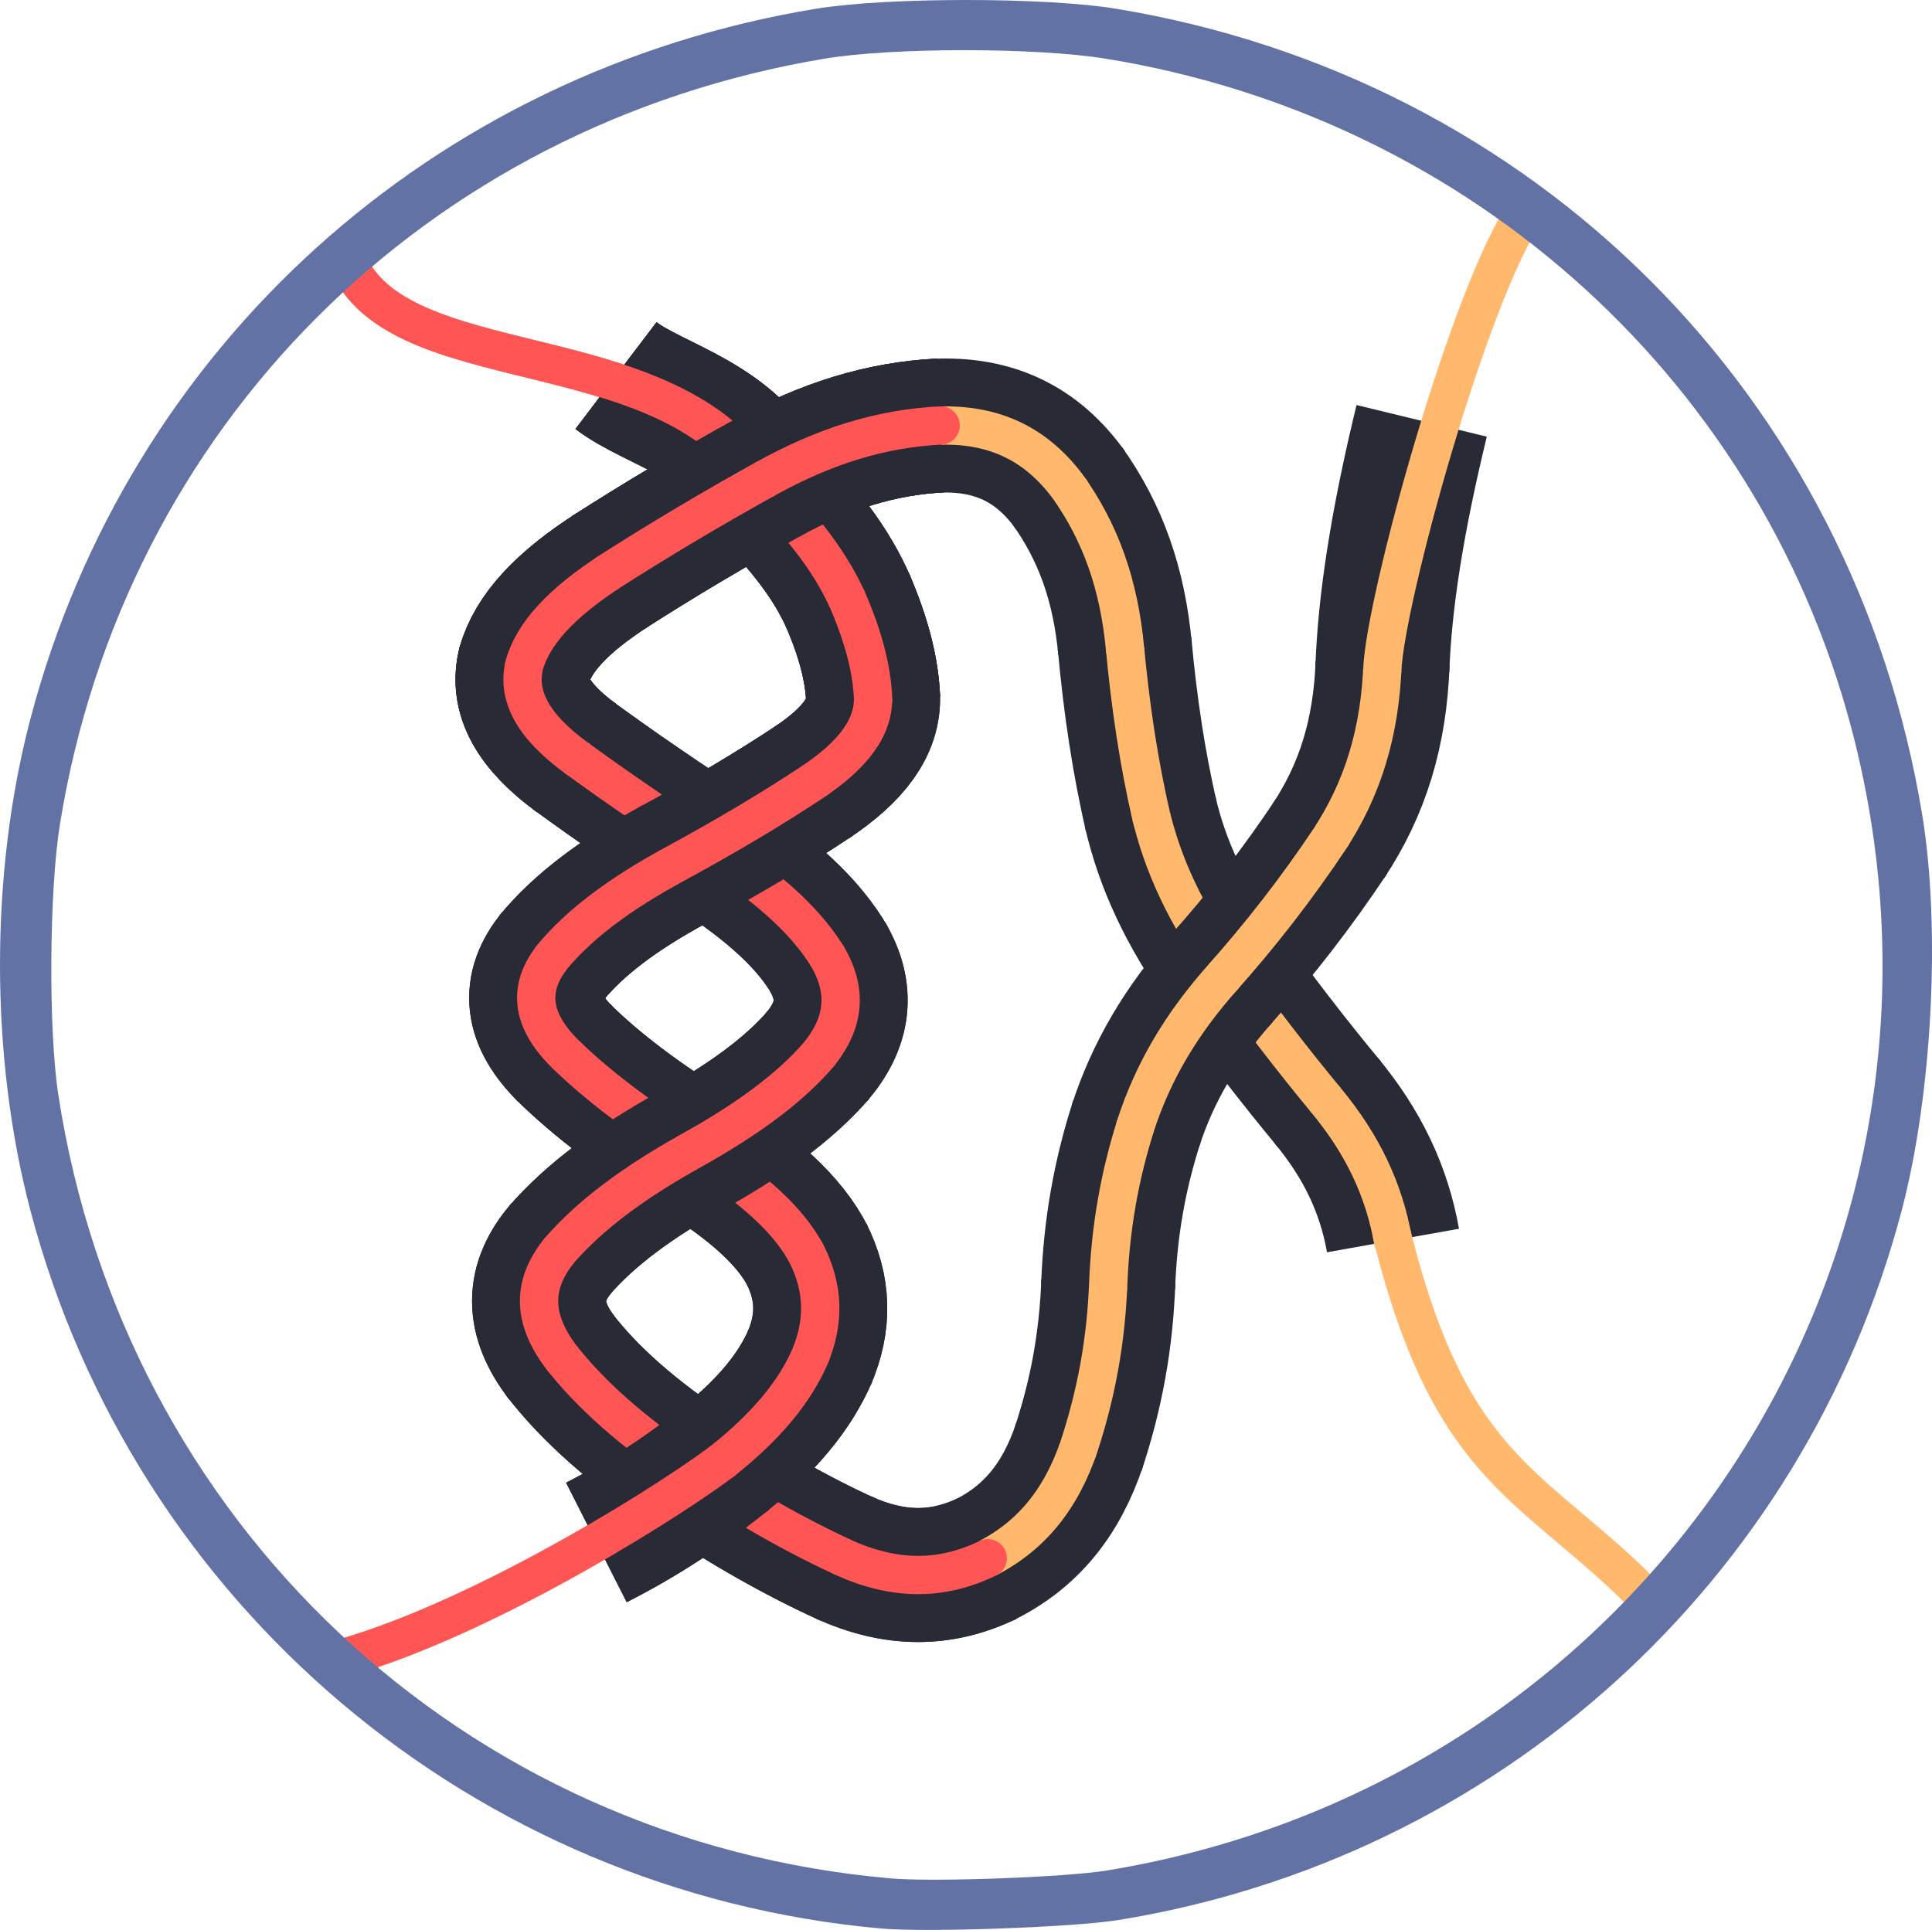 <!-- Created with Inkscape (http://www.inkscape.org/) -->
<svg xmlns:inkscape="http://www.inkscape.org/namespaces/inkscape" xmlns:sodipodi="http://sodipodi.sourceforge.net/DTD/sodipodi-0.dtd" xmlns="http://www.w3.org/2000/svg" xmlns:svg="http://www.w3.org/2000/svg" viewBox="0 0 190.451 190.287" version="1.1" id="svg21826" xml:space="preserve" inkscape:version="1.3.2 (091e20ef0f, 2023-11-25)" sodipodi:docname="41.svg">

    <sodipodi:namedview id="namedview21828" pagecolor="#282a36" bordercolor="#666666" borderopacity="1.0" inkscape:showpageshadow="2" inkscape:pageopacity="0.0" inkscape:pagecheckerboard="0" inkscape:deskcolor="#d1d1d1" inkscape:document-units="mm" showgrid="false" inkscape:zoom="5.0783364" inkscape:cx="100.22967" inkscape:cy="134.19749" inkscape:window-width="3840" inkscape:window-height="2091" inkscape:window-x="0" inkscape:window-y="0" inkscape:window-maximized="1" inkscape:current-layer="layer1"/>
    

    <defs id="defs21823"/>
 
    <g inkscape:label="Layer 1" inkscape:groupmode="layer" id="layer1" transform="translate(-9.223,-48.352)">
        
 
 
 
        <g id="g1" transform="matrix(0.251,0,0,0.251,76.663,101.34)" style="display:inline" sodipodi:insensitive="true"><path id="path1" d="m -26.762,-63.554 c 15.52,11.787 45.909,17.649 58.897,44.957" style="fill:none;stroke:#282a36;stroke-width:52.647;stroke-linecap:butt;stroke-linejoin:miter;stroke-miterlimit:10;stroke-dasharray:none;stroke-opacity:1" sodipodi:nodetypes="cc"/><path id="path2" d="m -130.314,-104.525 c 24.672,43.695 128.95,24.63 162.449,85.927" style="fill:none;stroke:#ffb86c;stroke-width:15.042;stroke-linecap:round;stroke-linejoin:miter;stroke-miterlimit:10;stroke-dasharray:none;stroke-opacity:1" sodipodi:nodetypes="cc"/><path id="path3" d="M -43.904,85.469 C -26.691,98.056 -7.904,110.923 14.336,125.376" style="fill:none;stroke:#282a36;stroke-width:52.647;stroke-linecap:butt;stroke-linejoin:miter;stroke-miterlimit:10;stroke-dasharray:none;stroke-opacity:1" sodipodi:nodetypes="cc"/><path id="path4" d="M -43.904,85.469 C -26.691,98.056 -7.904,110.923 14.336,125.376" style="fill:none;stroke:#ffb86c;stroke-width:15.042;stroke-linecap:round;stroke-linejoin:miter;stroke-miterlimit:10;stroke-dasharray:none;stroke-opacity:1"/><path id="path5" d="m -47.904,201.736 c 13.693,13.56 31.227,26.773 54.36,40.96" style="fill:none;stroke:#282a36;stroke-width:52.647;stroke-linecap:butt;stroke-linejoin:miter;stroke-miterlimit:10;stroke-dasharray:none;stroke-opacity:1" sodipodi:nodetypes="cc"/><path id="path6" d="m -47.904,201.736 c 13.693,13.56 31.227,26.773 54.36,40.96" style="fill:none;stroke:#ffb86c;stroke-width:15.042;stroke-linecap:round;stroke-linejoin:miter;stroke-miterlimit:10;stroke-dasharray:none;stroke-opacity:1"/><path id="path7" d="m -49.038,321.016 c 12.133,15.693 28.88,30.493 51.947,45.867" style="fill:none;stroke:#282a36;stroke-width:52.647;stroke-linecap:butt;stroke-linejoin:miter;stroke-miterlimit:10;stroke-dasharray:none;stroke-opacity:1" sodipodi:nodetypes="cc"/><path id="path8" d="m -49.038,321.016 c 12.133,15.693 28.88,30.493 51.947,45.867" style="fill:none;stroke:#ffb86c;stroke-width:15.042;stroke-linecap:round;stroke-linejoin:miter;stroke-miterlimit:10;stroke-dasharray:none;stroke-opacity:1"/><path id="path9" d="M 253.456,222.763 C 239.229,205.616 225.402,187.656 210.589,167.096" style="fill:none;stroke:#282a36;stroke-width:52.647;stroke-linecap:butt;stroke-linejoin:miter;stroke-miterlimit:10;stroke-dasharray:none;stroke-opacity:1" sodipodi:nodetypes="cc"/><path id="path10" d="M 253.456,222.763 C 239.229,205.616 225.402,187.656 210.589,167.096" style="fill:none;stroke:#ffb86c;stroke-width:15.042;stroke-linecap:round;stroke-linejoin:miter;stroke-miterlimit:10;stroke-dasharray:none;stroke-opacity:1"/><path id="path13" d="M 0.722,365.416 C 23.789,380.789 44.336,392.443 64.442,401.563" style="fill:none;stroke:#282a36;stroke-width:52.647;stroke-linecap:butt;stroke-linejoin:miter;stroke-miterlimit:10;stroke-dasharray:none;stroke-opacity:1" sodipodi:nodetypes="cc"/><path id="path14" d="M 0.722,365.416 C 23.789,380.789 44.336,392.443 64.442,401.563" style="fill:none;stroke:#ffb86c;stroke-width:15.042;stroke-linecap:round;stroke-linejoin:miter;stroke-miterlimit:10;stroke-dasharray:none;stroke-opacity:1"/><path id="path15" d="M 30.549,-20.144 C 47.229,-3.891 58.242,10.923 64.669,25.789" style="fill:none;stroke:#282a36;stroke-width:52.647;stroke-linecap:butt;stroke-linejoin:miter;stroke-miterlimit:10;stroke-dasharray:none;stroke-opacity:1" sodipodi:nodetypes="cc"/><path id="path16" d="M 30.549,-20.144 C 47.229,-3.891 58.242,10.923 64.669,25.789" style="fill:none;stroke:#ffb86c;stroke-width:15.042;stroke-linecap:round;stroke-linejoin:miter;stroke-miterlimit:10;stroke-dasharray:none;stroke-opacity:1"/><path id="path17" d="m -62.571,49.309 c -3.453,12.733 3.093,24.773 20.307,37.36" style="fill:none;stroke:#282a36;stroke-width:52.647;stroke-linecap:butt;stroke-linejoin:miter;stroke-miterlimit:10;stroke-dasharray:none;stroke-opacity:1" sodipodi:nodetypes="cc"/><path id="path18" d="m -62.571,49.309 c -3.453,12.733 3.093,24.773 20.307,37.36" style="fill:none;stroke:#ffb86c;stroke-width:15.042;stroke-linecap:round;stroke-linejoin:miter;stroke-miterlimit:10;stroke-dasharray:none;stroke-opacity:1"/><path id="path19" d="m 212.002,169.056 c -14.827,-20.56 -24.173,-40.373 -29,-61.413" style="fill:none;stroke:#282a36;stroke-width:52.647;stroke-linecap:butt;stroke-linejoin:miter;stroke-miterlimit:10;stroke-dasharray:none;stroke-opacity:1" sodipodi:nodetypes="cc"/><path id="path20" d="m 212.002,169.056 c -14.827,-20.56 -24.173,-40.373 -29,-61.413" style="fill:none;stroke:#ffb86c;stroke-width:15.042;stroke-linecap:round;stroke-linejoin:miter;stroke-miterlimit:10;stroke-dasharray:none;stroke-opacity:1"/><path id="path21" d="m 278.402,276.203 c -3.587,-20.147 -12.067,-37.907 -26.293,-55.067" style="fill:none;stroke:#282a36;stroke-width:52.647;stroke-linecap:butt;stroke-linejoin:miter;stroke-miterlimit:10;stroke-dasharray:none;stroke-opacity:1" sodipodi:nodetypes="cc"/><path id="path22" d="m 278.402,276.203 c -3.587,-20.147 -12.067,-37.907 -26.293,-55.067" style="fill:none;stroke:#ffb86c;stroke-width:15.042;stroke-linecap:round;stroke-linejoin:miter;stroke-miterlimit:10;stroke-dasharray:none;stroke-opacity:1"/><path id="path23" d="m -51.078,163.909 c -10.653,12.947 -9.213,25.56 4.48,39.12" style="fill:none;stroke:#282a36;stroke-width:52.647;stroke-linecap:butt;stroke-linejoin:miter;stroke-miterlimit:10;stroke-dasharray:none;stroke-opacity:1" sodipodi:nodetypes="cc"/><path id="path24" d="m -51.078,163.909 c -10.653,12.947 -9.213,25.56 4.48,39.12" style="fill:none;stroke:#ffb86c;stroke-width:15.042;stroke-linecap:round;stroke-linejoin:miter;stroke-miterlimit:10;stroke-dasharray:none;stroke-opacity:1"/><path id="path25" d="M 4.256,241.349 C 27.389,255.536 41.709,268.816 48.629,282.523" style="fill:none;stroke:#282a36;stroke-width:52.647;stroke-linecap:butt;stroke-linejoin:miter;stroke-miterlimit:10;stroke-dasharray:none;stroke-opacity:1" sodipodi:nodetypes="cc"/><path id="path26" d="M 4.256,241.349 C 27.389,255.536 41.709,268.816 48.629,282.523" style="fill:none;stroke:#ffb86c;stroke-width:15.042;stroke-linecap:round;stroke-linejoin:miter;stroke-miterlimit:10;stroke-dasharray:none;stroke-opacity:1"/><path id="path27" d="m -47.878,278.803 c -12.12,13.907 -12.12,28.013 0,43.707" style="fill:none;stroke:#282a36;stroke-width:52.647;stroke-linecap:butt;stroke-linejoin:miter;stroke-miterlimit:10;stroke-dasharray:none;stroke-opacity:1" sodipodi:nodetypes="cc"/><path id="path28" d="m -47.878,278.803 c -12.12,13.907 -12.12,28.013 0,43.707" style="fill:none;stroke:#ffb86c;stroke-width:15.042;stroke-linecap:round;stroke-linejoin:miter;stroke-miterlimit:10;stroke-dasharray:none;stroke-opacity:1"/><path id="path29" d="m 12.216,123.989 c 22.24,14.453 36.707,27.987 44.867,41.973" style="fill:none;stroke:#282a36;stroke-width:52.647;stroke-linecap:butt;stroke-linejoin:miter;stroke-miterlimit:10;stroke-dasharray:none;stroke-opacity:1" sodipodi:nodetypes="cc"/><path id="path30" d="m 12.216,123.989 c 22.24,14.453 36.707,27.987 44.867,41.973" style="fill:none;stroke:#ffb86c;stroke-width:15.042;stroke-linecap:round;stroke-linejoin:miter;stroke-miterlimit:10;stroke-dasharray:none;stroke-opacity:1"/><path id="path31" d="m 62.536,400.696 c 20.093,9.107 38.4,9.214 56.707,0.32" style="fill:none;stroke:#282a36;stroke-width:52.647;stroke-linecap:butt;stroke-linejoin:miter;stroke-miterlimit:10;stroke-dasharray:none;stroke-opacity:1" sodipodi:nodetypes="cc"/><path id="path32" d="m 62.536,400.696 c 20.093,9.107 38.4,9.214 56.707,0.32" style="fill:none;stroke:#ffb86c;stroke-width:15.042;stroke-linecap:round;stroke-linejoin:miter;stroke-miterlimit:10;stroke-dasharray:none;stroke-opacity:1"/><path id="path33" d="M 183.456,109.643 C 178.629,88.589 175.242,66.589 172.949,41.456" style="fill:none;stroke:#282a36;stroke-width:52.647;stroke-linecap:butt;stroke-linejoin:miter;stroke-miterlimit:10;stroke-dasharray:none;stroke-opacity:1" sodipodi:nodetypes="cc"/><path id="path34" d="M 183.456,109.643 C 178.629,88.589 175.242,66.589 172.949,41.456" style="fill:none;stroke:#ffb86c;stroke-width:15.042;stroke-linecap:round;stroke-linejoin:miter;stroke-miterlimit:10;stroke-dasharray:none;stroke-opacity:1"/><path id="path38" d="M 379.718,418.22 C 334.671,371.585 301.666,369.178 278.056,274.283" style="fill:none;stroke:#ffb86c;stroke-width:15.042;stroke-linecap:round;stroke-linejoin:miter;stroke-miterlimit:10;stroke-dasharray:none;stroke-opacity:1" sodipodi:nodetypes="cc"/><path id="path39" d="M -27.931,12.589 C -48.158,25.563 -59.438,37.803 -62.891,50.523" style="fill:none;stroke:#282a36;stroke-width:52.647;stroke-linecap:butt;stroke-linejoin:miter;stroke-miterlimit:10;stroke-dasharray:none;stroke-opacity:1" sodipodi:nodetypes="cc"/><path id="path40" d="M -27.931,12.589 C -48.158,25.563 -59.438,37.803 -62.891,50.523" style="fill:none;stroke:#ffb86c;stroke-width:15.042;stroke-linecap:round;stroke-linejoin:miter;stroke-miterlimit:10;stroke-dasharray:none;stroke-opacity:1"/><path id="path41" d="m 117.496,401.856 c 18.307,-8.893 30.507,-23.546 37.813,-45.426" style="fill:none;stroke:#282a36;stroke-width:52.647;stroke-linecap:butt;stroke-linejoin:miter;stroke-miterlimit:10;stroke-dasharray:none;stroke-opacity:1" sodipodi:nodetypes="cc"/><path id="path42" d="m 117.496,401.856 c 18.307,-8.893 30.507,-23.546 37.813,-45.426" style="fill:none;stroke:#ffb86c;stroke-width:15.042;stroke-linecap:round;stroke-linejoin:miter;stroke-miterlimit:10;stroke-dasharray:none;stroke-opacity:1"/><path id="path43" d="m 64.069,24.376 c 6.427,14.867 9.707,27.533 10.16,39.267" style="fill:none;stroke:#282a36;stroke-width:52.647;stroke-linecap:butt;stroke-linejoin:miter;stroke-miterlimit:10;stroke-dasharray:none;stroke-opacity:1" sodipodi:nodetypes="cc"/><path id="path44" d="m 64.069,24.376 c 6.427,14.867 9.707,27.533 10.16,39.267" style="fill:none;stroke:#ffb86c;stroke-width:15.042;stroke-linecap:round;stroke-linejoin:miter;stroke-miterlimit:10;stroke-dasharray:none;stroke-opacity:1"/><path id="path45" d="m 173.162,43.856 c -2.293,-25.147 -9.6,-45.827 -22.68,-64.12" style="fill:none;stroke:#282a36;stroke-width:52.647;stroke-linecap:butt;stroke-linejoin:miter;stroke-miterlimit:10;stroke-dasharray:none;stroke-opacity:1" sodipodi:nodetypes="cc"/><path id="path46" d="m 173.162,43.856 c -2.293,-25.147 -9.6,-45.827 -22.68,-64.12" style="fill:none;stroke:#ffb86c;stroke-width:15.042;stroke-linecap:round;stroke-linejoin:miter;stroke-miterlimit:10;stroke-dasharray:none;stroke-opacity:1"/><path id="path47" d="m -3.664,128.309 c -22.147,12 -37.773,23.88 -48.427,36.827" style="fill:none;stroke:#282a36;stroke-width:52.647;stroke-linecap:butt;stroke-linejoin:miter;stroke-miterlimit:10;stroke-dasharray:none;stroke-opacity:1" sodipodi:nodetypes="cc"/><path id="path48" d="m -3.664,128.309 c -22.147,12 -37.773,23.88 -48.427,36.827" style="fill:none;stroke:#ffb86c;stroke-width:15.042;stroke-linecap:round;stroke-linejoin:miter;stroke-miterlimit:10;stroke-dasharray:none;stroke-opacity:1"/><path id="path49" d="m 154.616,358.509 c 7.307,-21.88 11.16,-43.227 11.973,-66.187" style="fill:none;stroke:#282a36;stroke-width:52.647;stroke-linecap:butt;stroke-linejoin:miter;stroke-miterlimit:10;stroke-dasharray:none;stroke-opacity:1" sodipodi:nodetypes="cc"/><path id="path50" d="m 154.616,358.509 c 7.307,-21.88 11.16,-43.227 11.973,-66.187" style="fill:none;stroke:#ffb86c;stroke-width:15.042;stroke-linecap:round;stroke-linejoin:miter;stroke-miterlimit:10;stroke-dasharray:none;stroke-opacity:1"/><path id="path51" d="M 3.682,240.389 C -19.904,253.403 -36.904,266.216 -49.024,280.123" style="fill:none;stroke:#282a36;stroke-width:52.647;stroke-linecap:butt;stroke-linejoin:miter;stroke-miterlimit:10;stroke-dasharray:none;stroke-opacity:1" sodipodi:nodetypes="cc"/><path id="path52" d="M 3.682,240.389 C -19.904,253.403 -36.904,266.216 -49.024,280.123" style="fill:none;stroke:#ffb86c;stroke-width:15.042;stroke-linecap:round;stroke-linejoin:miter;stroke-miterlimit:10;stroke-dasharray:none;stroke-opacity:1"/><path id="path53" d="m 47.962,281.216 c 6.933,13.707 7.293,27.067 1.12,41.413" style="fill:none;stroke:#282a36;stroke-width:52.647;stroke-linecap:butt;stroke-linejoin:miter;stroke-miterlimit:10;stroke-dasharray:none;stroke-opacity:1" sodipodi:nodetypes="cc"/><path id="path54" d="m 47.962,281.216 c 6.933,13.707 7.293,27.067 1.12,41.413" style="fill:none;stroke:#ffb86c;stroke-width:15.042;stroke-linecap:round;stroke-linejoin:miter;stroke-miterlimit:10;stroke-dasharray:none;stroke-opacity:1"/><path id="path55" d="m 56.296,164.629 c 8.16,13.973 6.68,26.827 -4.547,39.827" style="fill:none;stroke:#282a36;stroke-width:52.647;stroke-linecap:butt;stroke-linejoin:miter;stroke-miterlimit:10;stroke-dasharray:none;stroke-opacity:1" sodipodi:nodetypes="cc"/><path id="path56" d="m 56.296,164.629 c 8.16,13.973 6.68,26.827 -4.547,39.827" style="fill:none;stroke:#ffb86c;stroke-width:15.042;stroke-linecap:round;stroke-linejoin:miter;stroke-miterlimit:10;stroke-dasharray:none;stroke-opacity:1"/><path id="path63" d="M 252.989,119.296 C 266.482,99.029 273.362,76.509 274.296,49.509" style="fill:none;stroke:#282a36;stroke-width:52.647;stroke-linecap:butt;stroke-linejoin:miter;stroke-miterlimit:10;stroke-dasharray:none;stroke-opacity:1" sodipodi:nodetypes="cc"/><path id="path64" d="M 252.989,119.296 C 266.482,99.029 273.362,76.509 274.296,49.509" style="fill:none;stroke:#ffb86c;stroke-width:15.042;stroke-linecap:round;stroke-linejoin:miter;stroke-miterlimit:10;stroke-dasharray:none;stroke-opacity:1"/><path id="path65" d="m 274.202,52.083 c 0.947,-27.013 5.92,-58.587 15.453,-97.867" style="fill:none;stroke:#282a36;stroke-width:52.647;stroke-linecap:butt;stroke-linejoin:miter;stroke-miterlimit:10;stroke-dasharray:none;stroke-opacity:1" sodipodi:nodetypes="cc"/><path id="path66" d="m 274.202,52.083 c 0.947,-27.013 34.282,-148.721 56.788,-180.91" style="fill:none;stroke:#ffb86c;stroke-width:15.042;stroke-linecap:round;stroke-linejoin:miter;stroke-miterlimit:10;stroke-dasharray:none;stroke-opacity:1" sodipodi:nodetypes="cc"/><path id="path77" d="m 151.736,-18.517 c -13.067,-18.293 -30.24,-26.467 -53.24,-25.333" style="fill:none;stroke:#282a36;stroke-width:52.647;stroke-linecap:butt;stroke-linejoin:miter;stroke-miterlimit:10;stroke-dasharray:none;stroke-opacity:1" sodipodi:nodetypes="cc"/><path id="path78" d="m 151.736,-18.517 c -13.067,-18.293 -30.24,-26.467 -53.24,-25.333" style="fill:none;stroke:#ffb86c;stroke-width:15.042;stroke-linecap:round;stroke-linejoin:miter;stroke-miterlimit:10;stroke-dasharray:none;stroke-opacity:1"/><path id="path83" d="m 166.509,294.509 c 0.8,-22.96 4.48,-44.027 11.387,-65.32" style="fill:none;stroke:#282a36;stroke-width:52.647;stroke-linecap:butt;stroke-linejoin:miter;stroke-miterlimit:10;stroke-dasharray:none;stroke-opacity:1" sodipodi:nodetypes="cc"/><path id="path84" d="m 166.509,294.509 c 0.8,-22.96 4.48,-44.027 11.387,-65.32" style="fill:none;stroke:#ffb86c;stroke-width:15.042;stroke-linecap:round;stroke-linejoin:miter;stroke-miterlimit:10;stroke-dasharray:none;stroke-opacity:1"/><path id="path85" d="m 34.482,-24.424 c -23.36,12.933 -44.107,25.267 -64.333,38.24" style="fill:none;stroke:#282a36;stroke-width:52.647;stroke-linecap:butt;stroke-linejoin:miter;stroke-miterlimit:10;stroke-dasharray:none;stroke-opacity:1" sodipodi:nodetypes="cc"/><path id="path86" d="m 34.482,-24.424 c -23.36,12.933 -44.107,25.267 -64.333,38.24" style="fill:none;stroke:#ffb86c;stroke-width:15.042;stroke-linecap:round;stroke-linejoin:miter;stroke-miterlimit:10;stroke-dasharray:none;stroke-opacity:1"/><path id="path87" d="M 17.029,361.296 C -0.024,374.949 -16.638,385.763 -34.464,394.803" style="fill:none;stroke:#282a36;stroke-width:52.647;stroke-linecap:butt;stroke-linejoin:miter;stroke-miterlimit:10;stroke-dasharray:none;stroke-opacity:1" sodipodi:nodetypes="cc"/><path id="path88" d="m 17.029,361.296 c -17.053,13.653 -92.324,61.977 -150.371,78.762" style="fill:none;stroke:#ffb86c;stroke-width:15.042;stroke-linecap:round;stroke-linejoin:miter;stroke-miterlimit:10;stroke-dasharray:none;stroke-opacity:1" sodipodi:nodetypes="cc"/><path id="path89" d="m 210.109,174.416 c 16.427,-18.373 30.68,-36.773 44.173,-57.04" style="fill:none;stroke:#282a36;stroke-width:52.647;stroke-linecap:butt;stroke-linejoin:miter;stroke-miterlimit:10;stroke-dasharray:none;stroke-opacity:1" sodipodi:nodetypes="cc"/><path id="path90" d="m 210.109,174.416 c 16.427,-18.373 30.68,-36.773 44.173,-57.04" style="fill:none;stroke:#ffb86c;stroke-width:15.042;stroke-linecap:round;stroke-linejoin:miter;stroke-miterlimit:10;stroke-dasharray:none;stroke-opacity:1"/><path id="path91" d="m 100.682,-43.957 c -23,1.147 -45.067,7.84 -68.427,20.773" style="fill:none;stroke:#282a36;stroke-width:52.647;stroke-linecap:butt;stroke-linejoin:miter;stroke-miterlimit:10;stroke-dasharray:none;stroke-opacity:1" sodipodi:nodetypes="cc"/><path id="path92" d="m 100.682,-43.957 c -23,1.147 -45.067,7.84 -68.427,20.773" style="fill:none;stroke:#ffb86c;stroke-width:15.042;stroke-linecap:round;stroke-linejoin:miter;stroke-miterlimit:10;stroke-dasharray:none;stroke-opacity:1"/><path id="path93" d="m 52.816,203.216 c -11.227,13 -27.8,25.4 -51.387,38.413" style="fill:none;stroke:#282a36;stroke-width:52.647;stroke-linecap:butt;stroke-linejoin:miter;stroke-miterlimit:10;stroke-dasharray:none;stroke-opacity:1" sodipodi:nodetypes="cc"/><path id="path94" d="m 52.816,203.216 c -11.227,13 -27.8,25.4 -51.387,38.413" style="fill:none;stroke:#ffb86c;stroke-width:15.042;stroke-linecap:round;stroke-linejoin:miter;stroke-miterlimit:10;stroke-dasharray:none;stroke-opacity:1"/><path id="path95" d="m 74.176,62.523 c 0.453,11.733 -7.32,22.64 -24.093,33.8" style="fill:none;stroke:#282a36;stroke-width:52.647;stroke-linecap:butt;stroke-linejoin:miter;stroke-miterlimit:10;stroke-dasharray:none;stroke-opacity:1" sodipodi:nodetypes="cc"/><path id="path96" d="m 74.176,62.523 c 0.453,11.733 -7.32,22.64 -24.093,33.8" style="fill:none;stroke:#ffb86c;stroke-width:15.042;stroke-linecap:round;stroke-linejoin:miter;stroke-miterlimit:10;stroke-dasharray:none;stroke-opacity:1"/><path id="path97" d="m 177.229,231.229 c 6.907,-21.293 18.027,-40.187 34.453,-58.56" style="fill:none;stroke:#282a36;stroke-width:52.647;stroke-linecap:butt;stroke-linejoin:miter;stroke-miterlimit:10;stroke-dasharray:none;stroke-opacity:1" sodipodi:nodetypes="cc"/><path id="path98" d="m 177.229,231.229 c 6.907,-21.293 18.027,-40.187 34.453,-58.56" style="fill:none;stroke:#ffb86c;stroke-width:15.042;stroke-linecap:round;stroke-linejoin:miter;stroke-miterlimit:10;stroke-dasharray:none;stroke-opacity:1"/><path id="path99" d="m 49.669,321.256 c -6.16,14.347 -17.227,27.68 -34.267,41.333" style="fill:none;stroke:#282a36;stroke-width:52.647;stroke-linecap:butt;stroke-linejoin:miter;stroke-miterlimit:10;stroke-dasharray:none;stroke-opacity:1" sodipodi:nodetypes="cc"/><path id="path100" d="m 49.669,321.256 c -6.16,14.347 -17.227,27.68 -34.267,41.333" style="fill:none;stroke:#ffb86c;stroke-width:15.042;stroke-linecap:round;stroke-linejoin:miter;stroke-miterlimit:10;stroke-dasharray:none;stroke-opacity:1"/><path id="path101" d="m 51.682,95.256 c -16.773,11.173 -35.307,22.2 -57.453,34.2" style="fill:none;stroke:#282a36;stroke-width:52.647;stroke-linecap:butt;stroke-linejoin:miter;stroke-miterlimit:10;stroke-dasharray:none;stroke-opacity:1" sodipodi:nodetypes="cc"/><path id="path102" d="m 51.682,95.256 c -16.773,11.173 -35.307,22.2 -57.453,34.2" style="fill:none;stroke:#ffb86c;stroke-width:15.042;stroke-linecap:round;stroke-linejoin:miter;stroke-miterlimit:10;stroke-dasharray:none;stroke-opacity:1"/></g>
    <g id="g168" transform="matrix(0.251,0,0,0.251,76.663,101.34)" style="display:inline"><path id="path35" d="m -26.762,-63.554 c 15.52,11.787 45.909,17.649 58.897,44.957" style="fill:none;stroke:#282a36;stroke-width:52.647;stroke-linecap:butt;stroke-linejoin:miter;stroke-miterlimit:10;stroke-dasharray:none;stroke-opacity:1" sodipodi:nodetypes="cc"/><path id="path36" d="m -130.314,-104.525 c 24.672,43.695 128.95,24.63 162.449,85.927" style="fill:none;stroke:#ff5555;stroke-width:15.042;stroke-linecap:round;stroke-linejoin:miter;stroke-miterlimit:10;stroke-dasharray:none;stroke-opacity:1" sodipodi:nodetypes="cc"/><path id="path37" d="M -43.904,85.469 C -26.691,98.056 -7.904,110.923 14.336,125.376" style="fill:none;stroke:#282a36;stroke-width:52.647;stroke-linecap:butt;stroke-linejoin:miter;stroke-miterlimit:10;stroke-dasharray:none;stroke-opacity:1" sodipodi:nodetypes="cc"/><path id="path57" d="M -43.904,85.469 C -26.691,98.056 -7.904,110.923 14.336,125.376" style="fill:none;stroke:#ff5555;stroke-width:15.042;stroke-linecap:round;stroke-linejoin:miter;stroke-miterlimit:10;stroke-dasharray:none;stroke-opacity:1"/><path id="path58" d="m -47.904,201.736 c 13.693,13.56 31.227,26.773 54.36,40.96" style="fill:none;stroke:#282a36;stroke-width:52.647;stroke-linecap:butt;stroke-linejoin:miter;stroke-miterlimit:10;stroke-dasharray:none;stroke-opacity:1" sodipodi:nodetypes="cc"/><path id="path59" d="m -47.904,201.736 c 13.693,13.56 31.227,26.773 54.36,40.96" style="fill:none;stroke:#ff5555;stroke-width:15.042;stroke-linecap:round;stroke-linejoin:miter;stroke-miterlimit:10;stroke-dasharray:none;stroke-opacity:1"/><path id="path60" d="m -49.038,321.016 c 12.133,15.693 28.88,30.493 51.947,45.867" style="fill:none;stroke:#282a36;stroke-width:52.647;stroke-linecap:butt;stroke-linejoin:miter;stroke-miterlimit:10;stroke-dasharray:none;stroke-opacity:1" sodipodi:nodetypes="cc"/><path id="path61" d="m -49.038,321.016 c 12.133,15.693 28.88,30.493 51.947,45.867" style="fill:none;stroke:#ff5555;stroke-width:15.042;stroke-linecap:round;stroke-linejoin:miter;stroke-miterlimit:10;stroke-dasharray:none;stroke-opacity:1"/><path id="path72" d="M 0.722,365.416 C 23.789,380.789 44.336,392.443 64.442,401.563" style="fill:none;stroke:#282a36;stroke-width:52.647;stroke-linecap:butt;stroke-linejoin:miter;stroke-miterlimit:10;stroke-dasharray:none;stroke-opacity:1" sodipodi:nodetypes="cc"/><path id="path73" d="M 0.722,365.416 C 23.789,380.789 44.336,392.443 64.442,401.563" style="fill:none;stroke:#ff5555;stroke-width:15.042;stroke-linecap:round;stroke-linejoin:miter;stroke-miterlimit:10;stroke-dasharray:none;stroke-opacity:1"/><path id="path74" d="M 30.549,-20.144 C 47.229,-3.891 58.242,10.923 64.669,25.789" style="fill:none;stroke:#282a36;stroke-width:52.647;stroke-linecap:butt;stroke-linejoin:miter;stroke-miterlimit:10;stroke-dasharray:none;stroke-opacity:1" sodipodi:nodetypes="cc"/><path id="path75" d="M 30.549,-20.144 C 47.229,-3.891 58.242,10.923 64.669,25.789" style="fill:none;stroke:#ff5555;stroke-width:15.042;stroke-linecap:round;stroke-linejoin:miter;stroke-miterlimit:10;stroke-dasharray:none;stroke-opacity:1"/><path id="path76" d="m -62.571,49.309 c -3.453,12.733 3.093,24.773 20.307,37.36" style="fill:none;stroke:#282a36;stroke-width:52.647;stroke-linecap:butt;stroke-linejoin:miter;stroke-miterlimit:10;stroke-dasharray:none;stroke-opacity:1" sodipodi:nodetypes="cc"/><path id="path79" d="m -62.571,49.309 c -3.453,12.733 3.093,24.773 20.307,37.36" style="fill:none;stroke:#ff5555;stroke-width:15.042;stroke-linecap:round;stroke-linejoin:miter;stroke-miterlimit:10;stroke-dasharray:none;stroke-opacity:1"/><path id="path104" d="m -51.078,163.909 c -10.653,12.947 -9.213,25.56 4.48,39.12" style="fill:none;stroke:#282a36;stroke-width:52.647;stroke-linecap:butt;stroke-linejoin:miter;stroke-miterlimit:10;stroke-dasharray:none;stroke-opacity:1" sodipodi:nodetypes="cc"/><path id="path105" d="m -51.078,163.909 c -10.653,12.947 -9.213,25.56 4.48,39.12" style="fill:none;stroke:#ff5555;stroke-width:15.042;stroke-linecap:round;stroke-linejoin:miter;stroke-miterlimit:10;stroke-dasharray:none;stroke-opacity:1"/><path id="path106" d="M 4.256,241.349 C 27.389,255.536 41.709,268.816 48.629,282.523" style="fill:none;stroke:#282a36;stroke-width:52.647;stroke-linecap:butt;stroke-linejoin:miter;stroke-miterlimit:10;stroke-dasharray:none;stroke-opacity:1" sodipodi:nodetypes="cc"/><path id="path107" d="M 4.256,241.349 C 27.389,255.536 41.709,268.816 48.629,282.523" style="fill:none;stroke:#ff5555;stroke-width:15.042;stroke-linecap:round;stroke-linejoin:miter;stroke-miterlimit:10;stroke-dasharray:none;stroke-opacity:1"/><path id="path108" d="m -47.878,278.803 c -12.12,13.907 -12.12,28.013 0,43.707" style="fill:none;stroke:#282a36;stroke-width:52.647;stroke-linecap:butt;stroke-linejoin:miter;stroke-miterlimit:10;stroke-dasharray:none;stroke-opacity:1" sodipodi:nodetypes="cc"/><path id="path109" d="m -47.878,278.803 c -12.12,13.907 -12.12,28.013 0,43.707" style="fill:none;stroke:#ff5555;stroke-width:15.042;stroke-linecap:round;stroke-linejoin:miter;stroke-miterlimit:10;stroke-dasharray:none;stroke-opacity:1"/><path id="path110" d="m 12.216,123.989 c 22.24,14.453 36.707,27.987 44.867,41.973" style="fill:none;stroke:#282a36;stroke-width:52.647;stroke-linecap:butt;stroke-linejoin:miter;stroke-miterlimit:10;stroke-dasharray:none;stroke-opacity:1" sodipodi:nodetypes="cc"/><path id="path113" d="m 12.216,123.989 c 22.24,14.453 36.707,27.987 44.867,41.973" style="fill:none;stroke:#ff5555;stroke-width:15.042;stroke-linecap:round;stroke-linejoin:miter;stroke-miterlimit:10;stroke-dasharray:none;stroke-opacity:1"/><path id="path114" d="m 62.536,400.696 c 20.093,9.107 38.4,9.214 56.707,0.32" style="fill:none;stroke:#282a36;stroke-width:52.647;stroke-linecap:butt;stroke-linejoin:miter;stroke-miterlimit:10;stroke-dasharray:none;stroke-opacity:1" sodipodi:nodetypes="cc"/><path id="path117" d="m 62.536,400.696 c 20.093,9.107 38.4,9.214 56.707,0.32" style="fill:none;stroke:#ff5555;stroke-width:15.042;stroke-linecap:round;stroke-linejoin:miter;stroke-miterlimit:10;stroke-dasharray:none;stroke-opacity:1"/><path id="path121" d="M -27.931,12.589 C -48.158,25.563 -59.438,37.803 -62.891,50.523" style="fill:none;stroke:#282a36;stroke-width:52.647;stroke-linecap:butt;stroke-linejoin:miter;stroke-miterlimit:10;stroke-dasharray:none;stroke-opacity:1" sodipodi:nodetypes="cc"/><path id="path122" d="M -27.931,12.589 C -48.158,25.563 -59.438,37.803 -62.891,50.523" style="fill:none;stroke:#ff5555;stroke-width:15.042;stroke-linecap:round;stroke-linejoin:miter;stroke-miterlimit:10;stroke-dasharray:none;stroke-opacity:1"/><path id="path125" d="m 64.069,24.376 c 6.427,14.867 9.707,27.533 10.16,39.267" style="fill:none;stroke:#282a36;stroke-width:52.647;stroke-linecap:butt;stroke-linejoin:miter;stroke-miterlimit:10;stroke-dasharray:none;stroke-opacity:1" sodipodi:nodetypes="cc"/><path id="path126" d="m 64.069,24.376 c 6.427,14.867 9.707,27.533 10.16,39.267" style="fill:none;stroke:#ff5555;stroke-width:15.042;stroke-linecap:round;stroke-linejoin:miter;stroke-miterlimit:10;stroke-dasharray:none;stroke-opacity:1"/><path id="path129" d="m -3.664,128.309 c -22.147,12 -37.773,23.88 -48.427,36.827" style="fill:none;stroke:#282a36;stroke-width:52.647;stroke-linecap:butt;stroke-linejoin:miter;stroke-miterlimit:10;stroke-dasharray:none;stroke-opacity:1" sodipodi:nodetypes="cc"/><path id="path130" d="m -3.664,128.309 c -22.147,12 -37.773,23.88 -48.427,36.827" style="fill:none;stroke:#ff5555;stroke-width:15.042;stroke-linecap:round;stroke-linejoin:miter;stroke-miterlimit:10;stroke-dasharray:none;stroke-opacity:1"/><path id="path133" d="M 3.682,240.389 C -19.904,253.403 -36.904,266.216 -49.024,280.123" style="fill:none;stroke:#282a36;stroke-width:52.647;stroke-linecap:butt;stroke-linejoin:miter;stroke-miterlimit:10;stroke-dasharray:none;stroke-opacity:1" sodipodi:nodetypes="cc"/><path id="path134" d="M 3.682,240.389 C -19.904,253.403 -36.904,266.216 -49.024,280.123" style="fill:none;stroke:#ff5555;stroke-width:15.042;stroke-linecap:round;stroke-linejoin:miter;stroke-miterlimit:10;stroke-dasharray:none;stroke-opacity:1"/><path id="path135" d="m 47.962,281.216 c 6.933,13.707 7.293,27.067 1.12,41.413" style="fill:none;stroke:#282a36;stroke-width:52.647;stroke-linecap:butt;stroke-linejoin:miter;stroke-miterlimit:10;stroke-dasharray:none;stroke-opacity:1" sodipodi:nodetypes="cc"/><path id="path136" d="m 47.962,281.216 c 6.933,13.707 7.293,27.067 1.12,41.413" style="fill:none;stroke:#ff5555;stroke-width:15.042;stroke-linecap:round;stroke-linejoin:miter;stroke-miterlimit:10;stroke-dasharray:none;stroke-opacity:1"/><path id="path139" d="m 56.296,164.629 c 8.16,13.973 6.68,26.827 -4.547,39.827" style="fill:none;stroke:#282a36;stroke-width:52.647;stroke-linecap:butt;stroke-linejoin:miter;stroke-miterlimit:10;stroke-dasharray:none;stroke-opacity:1" sodipodi:nodetypes="cc"/><path id="path140" d="m 56.296,164.629 c 8.16,13.973 6.68,26.827 -4.547,39.827" style="fill:none;stroke:#ff5555;stroke-width:15.042;stroke-linecap:round;stroke-linejoin:miter;stroke-miterlimit:10;stroke-dasharray:none;stroke-opacity:1"/><path id="path151" d="m 34.482,-24.424 c -23.36,12.933 -44.107,25.267 -64.333,38.24" style="fill:none;stroke:#282a36;stroke-width:52.647;stroke-linecap:butt;stroke-linejoin:miter;stroke-miterlimit:10;stroke-dasharray:none;stroke-opacity:1" sodipodi:nodetypes="cc"/><path id="path152" d="m 34.482,-24.424 c -23.36,12.933 -44.107,25.267 -64.333,38.24" style="fill:none;stroke:#ff5555;stroke-width:15.042;stroke-linecap:round;stroke-linejoin:miter;stroke-miterlimit:10;stroke-dasharray:none;stroke-opacity:1"/><path id="path153" d="M 17.029,361.296 C -0.024,374.949 -16.638,385.763 -34.464,394.803" style="fill:none;stroke:#282a36;stroke-width:52.647;stroke-linecap:butt;stroke-linejoin:miter;stroke-miterlimit:10;stroke-dasharray:none;stroke-opacity:1" sodipodi:nodetypes="cc"/><path id="path154" d="m 17.029,361.296 c -17.053,13.653 -92.324,61.977 -150.371,78.762" style="fill:none;stroke:#ff5555;stroke-width:15.042;stroke-linecap:round;stroke-linejoin:miter;stroke-miterlimit:10;stroke-dasharray:none;stroke-opacity:1" sodipodi:nodetypes="cc"/><path id="path157" d="m 100.682,-43.957 c -23,1.147 -45.067,7.84 -68.427,20.773" style="fill:none;stroke:#282a36;stroke-width:52.647;stroke-linecap:butt;stroke-linejoin:miter;stroke-miterlimit:10;stroke-dasharray:none;stroke-opacity:1" sodipodi:nodetypes="cc"/><path id="path158" d="m 100.682,-43.957 c -23,1.147 -45.067,7.84 -68.427,20.773" style="fill:none;stroke:#ff5555;stroke-width:15.042;stroke-linecap:round;stroke-linejoin:miter;stroke-miterlimit:10;stroke-dasharray:none;stroke-opacity:1"/><path id="path159" d="m 52.816,203.216 c -11.227,13 -27.8,25.4 -51.387,38.413" style="fill:none;stroke:#282a36;stroke-width:52.647;stroke-linecap:butt;stroke-linejoin:miter;stroke-miterlimit:10;stroke-dasharray:none;stroke-opacity:1" sodipodi:nodetypes="cc"/><path id="path160" d="m 52.816,203.216 c -11.227,13 -27.8,25.4 -51.387,38.413" style="fill:none;stroke:#ff5555;stroke-width:15.042;stroke-linecap:round;stroke-linejoin:miter;stroke-miterlimit:10;stroke-dasharray:none;stroke-opacity:1"/><path id="path161" d="m 74.176,62.523 c 0.453,11.733 -7.32,22.64 -24.093,33.8" style="fill:none;stroke:#282a36;stroke-width:52.647;stroke-linecap:butt;stroke-linejoin:miter;stroke-miterlimit:10;stroke-dasharray:none;stroke-opacity:1" sodipodi:nodetypes="cc"/><path id="path162" d="m 74.176,62.523 c 0.453,11.733 -7.32,22.64 -24.093,33.8" style="fill:none;stroke:#ff5555;stroke-width:15.042;stroke-linecap:round;stroke-linejoin:miter;stroke-miterlimit:10;stroke-dasharray:none;stroke-opacity:1"/><path id="path165" d="m 49.669,321.256 c -6.16,14.347 -17.227,27.68 -34.267,41.333" style="fill:none;stroke:#282a36;stroke-width:52.647;stroke-linecap:butt;stroke-linejoin:miter;stroke-miterlimit:10;stroke-dasharray:none;stroke-opacity:1" sodipodi:nodetypes="cc"/><path id="path166" d="m 49.669,321.256 c -6.16,14.347 -17.227,27.68 -34.267,41.333" style="fill:none;stroke:#ff5555;stroke-width:15.042;stroke-linecap:round;stroke-linejoin:miter;stroke-miterlimit:10;stroke-dasharray:none;stroke-opacity:1"/><path id="path167" d="m 51.682,95.256 c -16.773,11.173 -35.307,22.2 -57.453,34.2" style="fill:none;stroke:#282a36;stroke-width:52.647;stroke-linecap:butt;stroke-linejoin:miter;stroke-miterlimit:10;stroke-dasharray:none;stroke-opacity:1" sodipodi:nodetypes="cc"/><path id="path168" d="m 51.682,95.256 c -16.773,11.173 -35.307,22.2 -57.453,34.2" style="fill:none;stroke:#ff5555;stroke-width:15.042;stroke-linecap:round;stroke-linejoin:miter;stroke-miterlimit:10;stroke-dasharray:none;stroke-opacity:1"/></g><g id="g154" transform="matrix(0.251,0,0,0.251,76.663,101.34)" style="display:inline" sodipodi:insensitive="true"><path id="path11" d="m -26.762,-63.554 c 15.52,11.787 45.909,17.649 58.897,44.957" style="fill:none;stroke:#282a36;stroke-width:52.647;stroke-linecap:butt;stroke-linejoin:miter;stroke-miterlimit:10;stroke-dasharray:none;stroke-opacity:1" sodipodi:nodetypes="cc"/><path id="path12" d="m -130.314,-104.525 c 24.672,43.695 128.95,24.63 162.449,85.927" style="fill:none;stroke:#ff5555;stroke-width:15.042;stroke-linecap:round;stroke-linejoin:miter;stroke-miterlimit:10;stroke-dasharray:none;stroke-opacity:1" sodipodi:nodetypes="cc"/><path id="path68" d="M 30.549,-20.144 C 47.229,-3.891 58.242,10.923 64.669,25.789" style="fill:none;stroke:#282a36;stroke-width:52.647;stroke-linecap:butt;stroke-linejoin:miter;stroke-miterlimit:10;stroke-dasharray:none;stroke-opacity:1" sodipodi:nodetypes="cc"/><path id="path69" d="M 30.549,-20.144 C 47.229,-3.891 58.242,10.923 64.669,25.789" style="fill:none;stroke:#ff5555;stroke-width:15.042;stroke-linecap:round;stroke-linejoin:miter;stroke-miterlimit:10;stroke-dasharray:none;stroke-opacity:1"/><path id="path70" d="m -62.571,49.309 c -3.453,12.733 3.093,24.773 20.307,37.36" style="fill:none;stroke:#282a36;stroke-width:52.647;stroke-linecap:butt;stroke-linejoin:miter;stroke-miterlimit:10;stroke-dasharray:none;stroke-opacity:1" sodipodi:nodetypes="cc"/><path id="path71" d="m -62.571,49.309 c -3.453,12.733 3.093,24.773 20.307,37.36" style="fill:none;stroke:#ff5555;stroke-width:15.042;stroke-linecap:round;stroke-linejoin:miter;stroke-miterlimit:10;stroke-dasharray:none;stroke-opacity:1"/><path id="path111" d="M -27.931,12.589 C -48.158,25.563 -59.438,37.803 -62.891,50.523" style="fill:none;stroke:#282a36;stroke-width:52.647;stroke-linecap:butt;stroke-linejoin:miter;stroke-miterlimit:10;stroke-dasharray:none;stroke-opacity:1" sodipodi:nodetypes="cc"/><path id="path112" d="M -27.931,12.589 C -48.158,25.563 -59.438,37.803 -62.891,50.523" style="fill:none;stroke:#ff5555;stroke-width:15.042;stroke-linecap:round;stroke-linejoin:miter;stroke-miterlimit:10;stroke-dasharray:none;stroke-opacity:1"/><path id="path115" d="m 64.069,24.376 c 6.427,14.867 9.707,27.533 10.16,39.267" style="fill:none;stroke:#282a36;stroke-width:52.647;stroke-linecap:butt;stroke-linejoin:miter;stroke-miterlimit:10;stroke-dasharray:none;stroke-opacity:1" sodipodi:nodetypes="cc"/><path id="path116" d="m 64.069,24.376 c 6.427,14.867 9.707,27.533 10.16,39.267" style="fill:none;stroke:#ff5555;stroke-width:15.042;stroke-linecap:round;stroke-linejoin:miter;stroke-miterlimit:10;stroke-dasharray:none;stroke-opacity:1"/><path id="path137" d="m 34.482,-24.424 c -23.36,12.933 -44.107,25.267 -64.333,38.24" style="fill:none;stroke:#282a36;stroke-width:52.647;stroke-linecap:butt;stroke-linejoin:miter;stroke-miterlimit:10;stroke-dasharray:none;stroke-opacity:1" sodipodi:nodetypes="cc"/><path id="path138" d="m 34.482,-24.424 c -23.36,12.933 -44.107,25.267 -64.333,38.24" style="fill:none;stroke:#ff5555;stroke-width:15.042;stroke-linecap:round;stroke-linejoin:miter;stroke-miterlimit:10;stroke-dasharray:none;stroke-opacity:1"/><path id="path143" d="m 100.682,-43.957 c -23,1.147 -45.067,7.84 -68.427,20.773" style="fill:none;stroke:#282a36;stroke-width:52.647;stroke-linecap:butt;stroke-linejoin:miter;stroke-miterlimit:10;stroke-dasharray:none;stroke-opacity:1" sodipodi:nodetypes="cc"/><path id="path144" d="m 100.682,-43.957 c -23,1.147 -45.067,7.84 -68.427,20.773" style="fill:none;stroke:#ff5555;stroke-width:15.042;stroke-linecap:round;stroke-linejoin:miter;stroke-miterlimit:10;stroke-dasharray:none;stroke-opacity:1"/></g><path class="stroke-highlight" style="display:inline;fill:#6272a4;fill-opacity:1;stroke:none;stroke-width:0.353;stroke-opacity:1" d="M 95.987,238.496 C 55.967,234.87 22.49,206.592 12.233,167.749 c -4.013,-15.198 -4.013,-33.368 0,-48.566 9.679,-36.655 39.637,-63.734 77.404,-69.965 6.992,-1.154 22.642,-1.154 29.633,0 41.257,6.807 72.624,38.175 79.432,79.432 1.85,11.211 0.998,27.642 -2.028,39.1 -9.657,36.57 -39.811,63.872 -77.228,69.921 -4.454,0.72 -18.982,1.232 -23.46,0.826 z m 22.401,-5.72 c 52.755,-8.696 86.477,-59.58 73.701,-111.214 -8.705,-35.184 -37.597,-61.553 -73.878,-67.425 -6.899,-1.117 -21.007,-1.118 -27.693,-0.002 -39.313,6.559 -69.068,36.348 -75.385,75.472 -1.068,6.615 -1.147,20.3 -0.155,26.737 6.488,42.08 39.945,73.561 82.067,77.22 4.23,0.367 17.254,-0.113 21.343,-0.787 z" id="path21850" inkscape:label="path21850" sodipodi:insensitive="true"/></g>

</svg>
